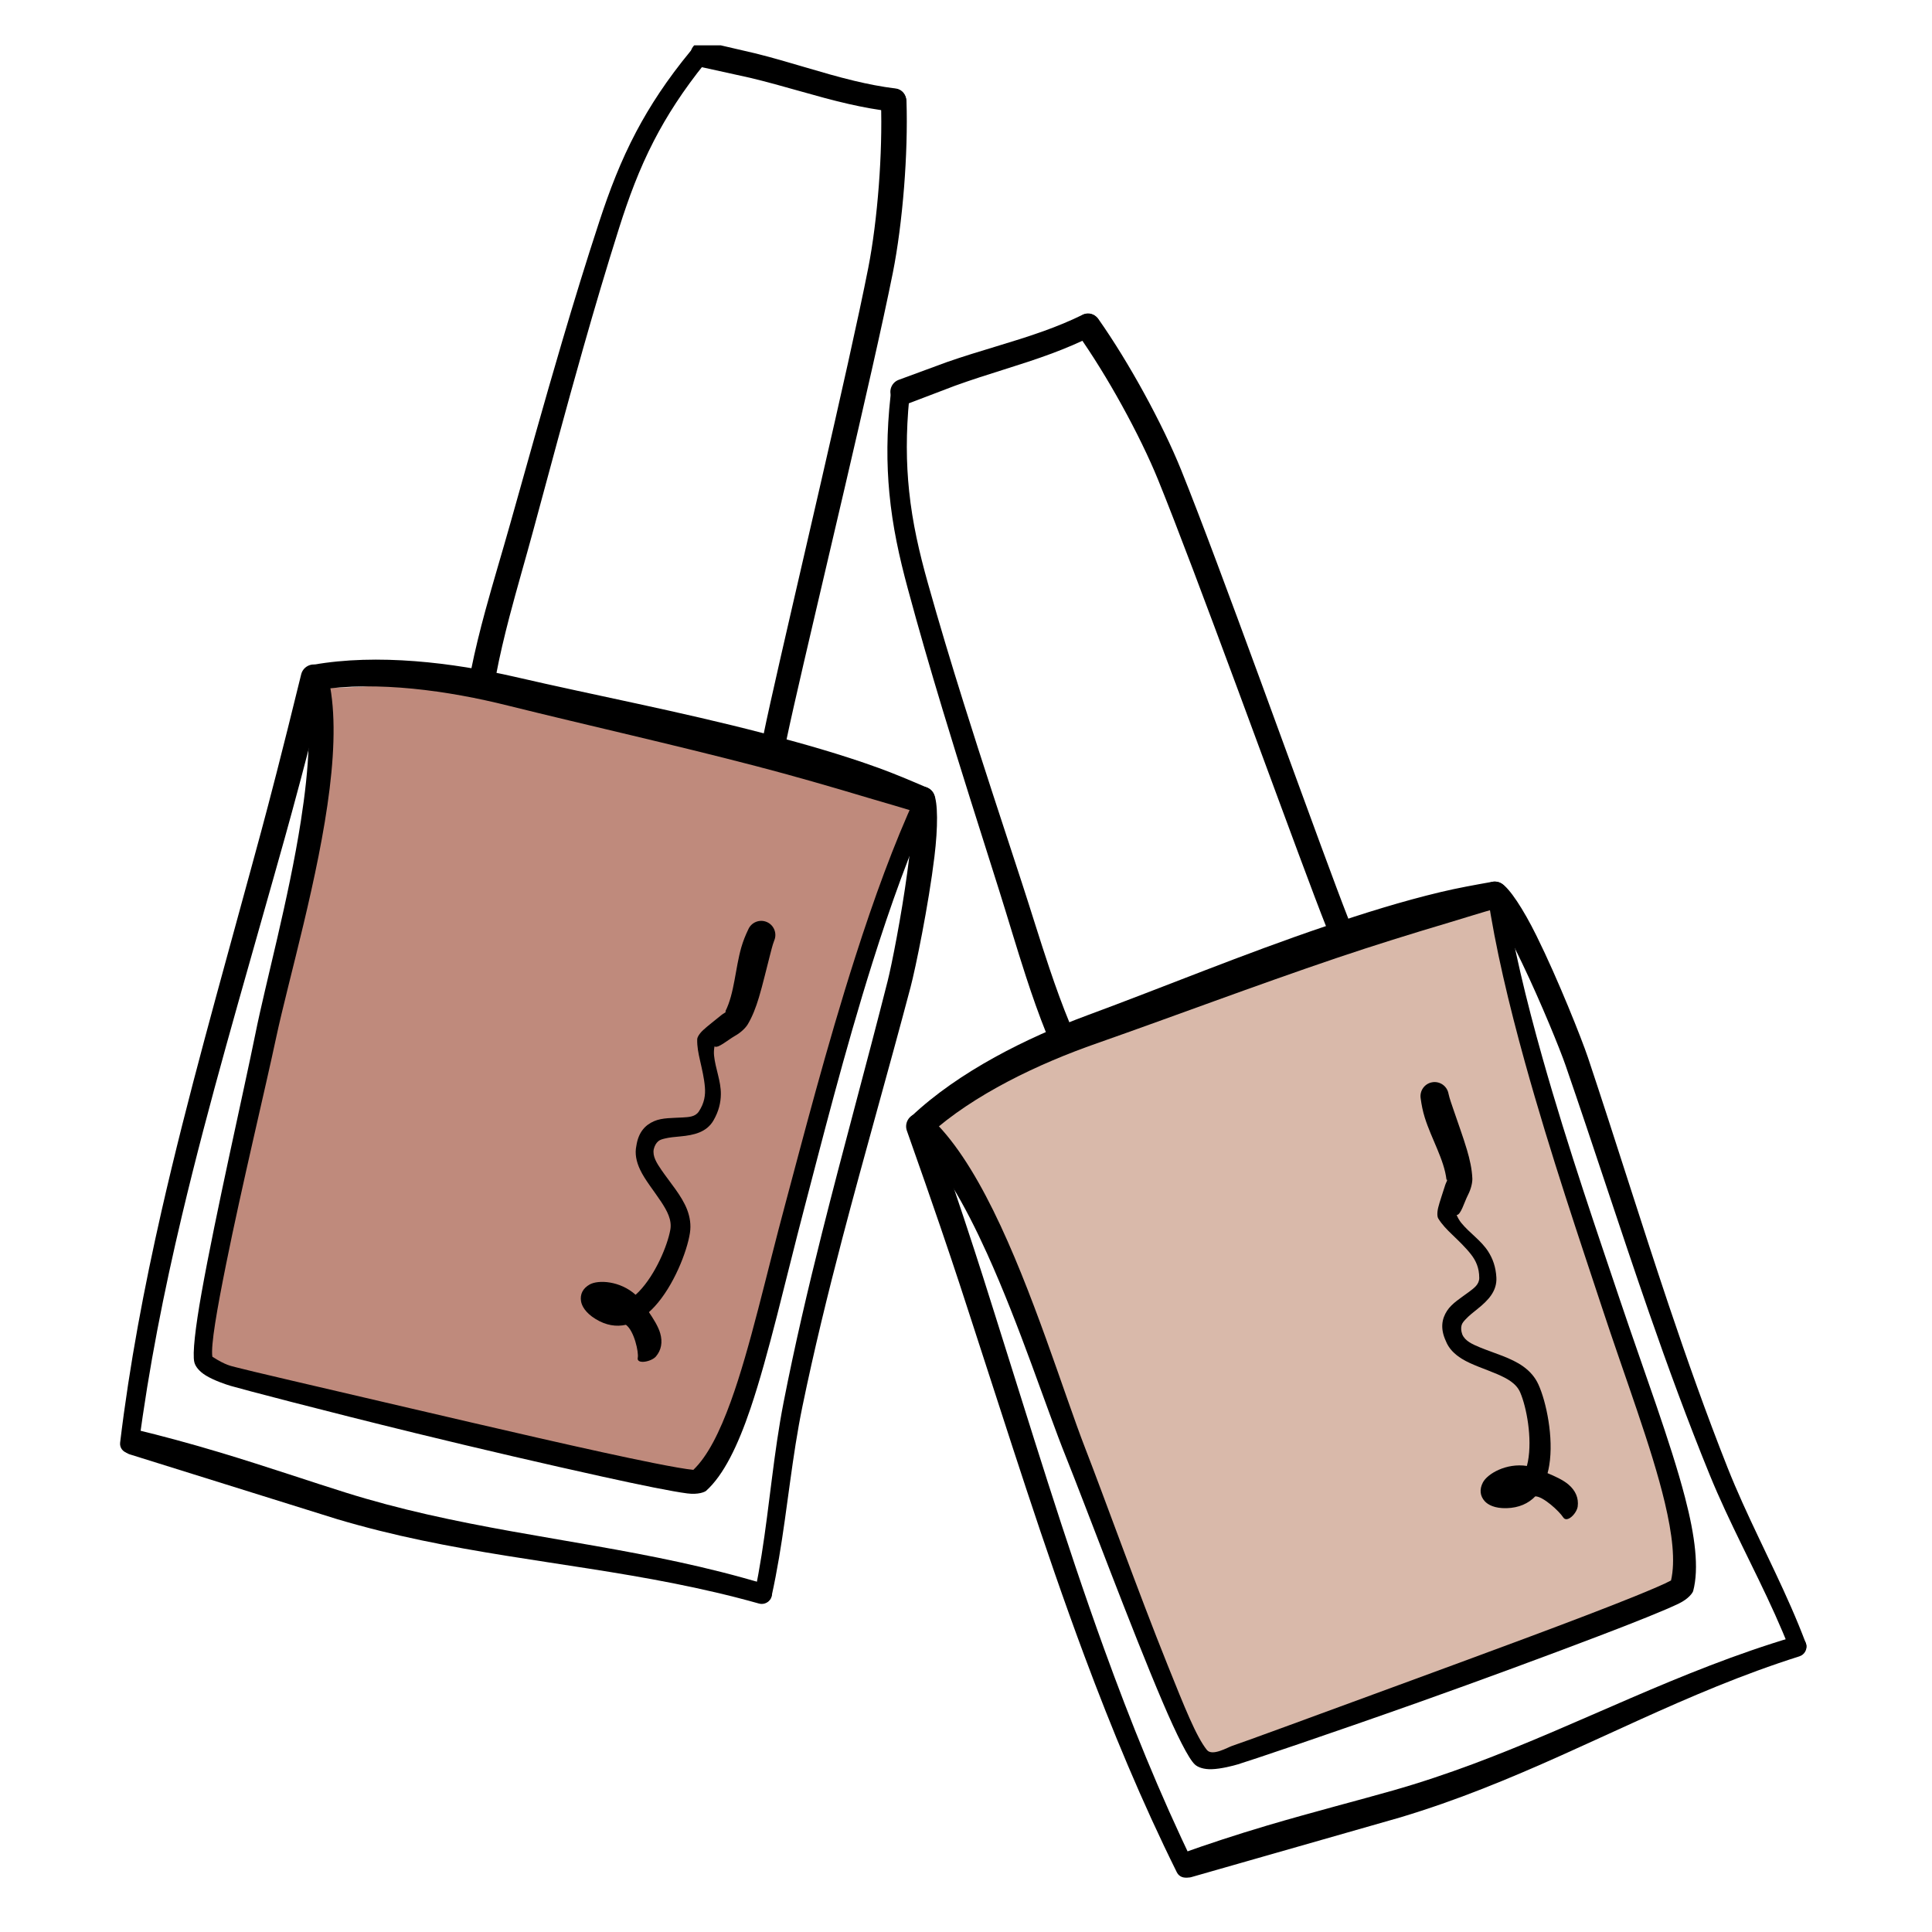 <svg xmlns="http://www.w3.org/2000/svg" xmlns:xlink="http://www.w3.org/1999/xlink" width="500" zoomAndPan="magnify" viewBox="0 0 375 375" height="500" preserveAspectRatio="xMidYMid meet" version="1.0"><defs><clipPath id="id1"><path d="M 134 8.797 L 176 8.797 L 176 22 L 134 22 Z M 134 8.797 " clip-rule="nonzero"/></clipPath></defs><path fill="#bf8a7c" d="M 62.402 133.512 C 61.012 133.512 62.852 142.195 62.402 144.906 C 60.379 157.039 58.527 168.188 56.059 183 C 49.801 195.516 51.441 209.949 48.02 223.637 C 46.699 228.91 38.812 263.527 39.551 264.273 C 47.789 272.516 60.051 271.625 69.859 273.586 C 76.133 274.844 80.559 274.668 86.543 277.062 C 89.828 278.379 93.008 278.355 96.672 279.09 C 101.816 280.121 132.191 289.574 135.004 286.758 C 135.645 286.117 139.25 280.754 139.41 279.938 C 140.992 272.02 146.688 265.047 148.008 257.133 C 148.949 251.484 150.988 245.18 152.32 239.848 C 158.395 215.531 163.301 190.66 174.531 168.188 C 175.891 165.453 179.105 160.41 177.914 158.027 C 173.289 148.773 140.09 140.977 130.102 138.98 C 119.691 136.898 107.352 135.293 96.672 133.512 C 82.789 131.195 76.625 133.512 62.402 133.512 Z M 62.402 133.512 " fill-opacity="1" fill-rule="evenodd"/><path fill="#d9b9aa" d="M 178.902 219.094 C 178.902 219.094 185.656 225.309 186.711 227.844 C 191.441 239.195 196.383 248.926 202.152 262.793 C 206.699 276.738 212.285 288.781 216.664 302.195 C 218.344 307.363 232.004 340.281 233.027 340.523 C 244.383 343.125 254.297 335.855 263.648 332.305 C 269.633 330.035 273.285 327.535 279.629 326.383 C 283.109 325.754 285.797 324.043 289.289 322.719 C 294.191 320.855 324.949 312.727 325.84 308.844 C 326.039 307.961 326.242 301.5 325.945 300.723 C 323.082 293.176 324.207 284.242 321.125 276.836 C 318.922 271.547 317.305 265.125 315.602 259.898 C 307.836 236.066 296.254 211.254 293.84 186.246 C 293.547 183.199 291.562 176.359 289.289 174.973 C 280.457 169.59 252.742 182.629 243.219 186.246 C 233.293 190.012 221.984 195.211 211.992 199.375 C 199 204.793 190.062 210.094 178.004 217.656 C 176.824 218.398 177.766 219.199 178.902 219.094 Z M 178.902 219.094 " fill-opacity="1" fill-rule="evenodd"/><path fill="#000000" d="M 96.082 131.898 L 96.293 130.977 C 97 127.25 97.895 123.508 98.867 119.77 C 100.348 114.113 102.012 108.477 103.516 102.918 C 106.711 91.129 109.859 79.32 113.199 67.574 C 115.418 59.754 117.727 51.961 120.18 44.211 C 122.023 38.406 124.035 32.922 126.914 27.34 C 129.422 22.477 132.594 17.535 136.875 12.227 C 137.516 11.438 137.398 10.285 136.613 9.648 C 135.832 9.004 134.676 9.125 134.039 9.906 C 129.516 15.391 126.164 20.512 123.496 25.555 C 120.457 31.312 118.305 36.969 116.336 42.969 C 113.785 50.73 111.391 58.543 109.078 66.383 C 105.617 78.109 102.348 89.898 99.027 101.68 C 97.465 107.234 95.742 112.871 94.203 118.527 C 93.16 122.359 92.207 126.199 91.438 130.031 C 91.387 130.301 91.008 131.996 91.109 132.637 C 91.309 133.863 92.082 134.469 92.836 134.734 C 94.125 135.188 95.543 134.5 95.992 133.211 C 96.145 132.773 96.172 132.32 96.082 131.898 Z M 96.082 131.898 " fill-opacity="1" fill-rule="evenodd"/><path fill="#000000" d="M 170.992 19.781 C 171.164 24.77 171 30.434 170.582 35.957 C 170.141 41.766 169.426 47.426 168.531 51.984 C 164.758 71.164 153.984 116.371 149.555 136.289 C 148.414 141.426 147.691 144.93 147.586 145.965 C 147.457 147.223 148.371 148.348 149.625 148.477 C 150.879 148.605 152.004 147.695 152.137 146.438 C 152.555 142.453 162.711 100.672 169.223 71.773 C 170.895 64.375 172.324 57.812 173.301 52.934 C 174.242 48.211 175.004 42.355 175.48 36.336 C 175.93 30.629 176.113 24.777 175.949 19.617 C 175.906 18.25 174.758 17.176 173.387 17.219 C 172.02 17.266 170.945 18.414 170.992 19.781 Z M 170.992 19.781 " fill-opacity="1" fill-rule="evenodd"/><g clip-path="url(#id1)"><path fill="#000000" d="M 135.992 12.988 L 145.535 15.09 C 152.234 16.684 158.328 18.723 164.719 20.18 C 167.516 20.816 170.363 21.344 173.34 21.68 C 174.578 21.828 175.703 20.941 175.855 19.699 C 176 18.461 175.113 17.332 173.875 17.184 C 171.074 16.836 168.398 16.305 165.773 15.676 C 159.41 14.148 153.355 12.039 146.684 10.375 L 137.008 8.129 C 135.668 7.848 134.355 8.707 134.074 10.051 C 133.789 11.391 134.652 12.707 135.992 12.988 Z M 135.992 12.988 " fill-opacity="1" fill-rule="evenodd"/></g><path fill="#000000" d="M 61.547 133.938 C 67.395 133.012 73.762 133.055 80.094 133.672 C 86.488 134.297 92.848 135.516 98.629 136.965 C 114.012 140.785 130.316 144.422 146.609 148.664 C 153.973 150.582 161.312 152.699 168.613 154.891 C 171.746 155.828 174.887 156.695 177.996 157.691 C 179.34 158.195 180.84 157.512 181.34 156.168 C 181.84 154.824 181.16 153.328 179.816 152.824 C 176.75 151.508 173.688 150.199 170.539 149.059 C 163.246 146.418 155.75 144.297 148.254 142.34 C 131.922 138.078 115.449 134.965 99.965 131.379 C 93.906 129.988 87.242 128.852 80.562 128.336 C 73.77 127.812 66.957 127.926 60.723 129.039 C 59.375 129.266 58.461 130.547 58.688 131.898 C 58.918 133.25 60.195 134.16 61.547 133.938 Z M 61.547 133.938 " fill-opacity="1" fill-rule="evenodd"/><path fill="#000000" d="M 176.789 156.238 C 177.586 157.871 176.922 163.258 176.113 169.246 C 174.965 177.77 173.066 187.375 172.293 190.414 C 168.152 206.766 163.656 222.977 159.551 239.312 C 156.812 250.215 154.25 261.168 152.082 272.258 C 150.18 282.008 149.387 291.996 147.824 301.832 C 147.438 304.262 147.008 306.676 146.496 309.078 C 146.301 309.98 146.875 310.875 147.777 311.07 C 148.68 311.27 149.57 310.695 149.77 309.793 C 150.316 307.336 150.785 304.867 151.207 302.387 C 152.867 292.613 153.754 282.68 155.75 272.996 C 158.016 261.996 160.68 251.137 163.508 240.328 C 167.781 224.039 172.441 207.875 176.75 191.566 C 177.688 188.016 180.234 175.684 181.375 166.262 C 182.07 160.52 182.055 155.75 181.262 154.086 C 180.668 152.852 179.184 152.332 177.949 152.93 C 176.715 153.523 176.199 155.008 176.789 156.238 Z M 176.789 156.238 " fill-opacity="1" fill-rule="evenodd"/><path fill="#000000" d="M 58.461 130.883 C 56.527 138.781 54.973 144.969 53.695 149.949 C 51.238 159.531 49.801 164.656 48.641 168.934 C 42.703 190.812 36.418 212.812 31.355 235.047 C 27.973 249.918 25.137 264.895 23.316 280.012 C 23.191 281.008 23.902 281.918 24.898 282.043 C 25.895 282.168 26.805 281.461 26.93 280.461 C 28.871 265.496 31.824 250.676 35.312 235.965 C 40.562 213.836 47.035 191.953 53.152 170.184 C 54.355 165.902 55.844 160.77 58.398 151.18 C 59.723 146.195 61.336 140.004 63.348 132.102 C 63.684 130.754 62.863 129.387 61.512 129.047 C 60.168 128.715 58.797 129.535 58.461 130.883 Z M 58.461 130.883 " fill-opacity="1" fill-rule="evenodd"/><path fill="#000000" d="M 25.344 282.34 L 65.43 294.863 C 70.953 296.504 76.41 297.848 81.824 298.98 C 103.742 303.586 124.98 304.961 147.309 311.246 C 148.355 311.551 149.449 310.945 149.754 309.902 C 150.059 308.855 149.453 307.758 148.41 307.453 C 126.117 300.746 104.84 298.945 82.926 293.949 C 77.668 292.75 72.371 291.367 67.016 289.684 C 61.016 287.816 51.73 284.648 42.965 282 C 36.789 280.137 30.863 278.566 26.602 277.539 C 25.277 277.195 23.922 277.984 23.574 279.309 C 23.227 280.637 24.02 281.996 25.344 282.34 Z M 25.344 282.34 " fill-opacity="1" fill-rule="evenodd"/><path fill="#000000" d="M 134.578 285.297 C 133.164 285.168 130.461 284.691 126.852 283.973 C 115.488 281.715 95.484 277.039 78.145 272.996 C 61.707 269.164 47.664 265.902 45.77 265.379 C 44.922 265.141 43.895 265.059 41.219 263.34 C 40.879 261.148 42.137 254.07 43.895 245.324 C 46.891 230.418 51.582 210.914 53.578 201.5 C 56.027 190.023 61.898 170.117 63.988 153.023 C 65.016 144.645 65.109 136.918 63.594 131.062 C 63.238 129.738 61.879 128.949 60.555 129.305 C 59.23 129.656 58.445 131.016 58.797 132.34 C 60.684 139.266 60.004 149.082 58.395 159.371 C 56.023 174.578 51.555 190.773 49.57 200.668 C 47.375 211.516 41.832 235.75 39.121 250.945 C 37.914 257.703 37.328 262.781 37.719 264.402 C 37.918 265.254 38.703 266.211 39.926 266.965 C 41.512 267.945 43.867 268.73 44.738 268.988 C 46.766 269.59 62.727 273.789 80.715 278.188 C 93.109 281.219 106.473 284.309 116.84 286.594 C 124.465 288.277 130.492 289.496 133.391 289.871 C 135.539 290.148 136.789 289.598 137.055 289.367 C 140.438 286.328 143.203 280.672 145.68 273.348 C 149.242 262.805 152.391 248.691 156.137 234.414 C 159.305 222.375 163.828 204.332 169.383 186.719 C 172.832 175.777 176.676 165.008 180.836 155.957 C 181.227 155.113 180.855 154.109 180.012 153.719 C 179.168 153.328 178.164 153.695 177.773 154.543 C 173.523 163.691 169.578 174.59 166.035 185.656 C 160.379 203.301 155.734 221.383 152.492 233.441 C 148.676 247.586 145.617 261.621 141.855 272.004 C 139.703 277.941 137.367 282.629 134.578 285.297 Z M 134.578 285.297 " fill-opacity="1" fill-rule="evenodd"/><path fill="#000000" d="M 140.793 196.297 C 140.762 196.32 140.742 196.398 140.727 196.43 L 140.793 196.297 C 140.805 196.281 140.816 196.277 140.832 196.293 C 141.035 196.465 140.391 196.719 140.082 196.977 C 138.852 197.988 137.266 199.203 136.48 199.941 C 135.688 200.688 135.336 201.359 135.328 201.727 C 135.289 203.152 135.566 204.465 135.867 205.797 C 136.258 207.527 136.676 209.258 136.82 211.004 C 136.949 212.531 136.734 214.082 135.652 215.727 C 134.965 216.777 133.746 216.824 132.523 216.898 C 130.605 217.02 128.547 216.926 126.945 217.625 C 125.273 218.352 123.922 219.715 123.52 222.387 C 123.188 223.914 123.504 225.453 124.23 227.008 C 125.18 229.035 126.918 231.117 128.344 233.285 C 129.473 235.008 130.449 236.77 130.109 238.688 C 129.559 241.77 127.223 247.375 124.016 250.699 C 123.805 250.914 123.59 251.125 123.371 251.316 C 120.336 248.59 116.141 248.391 114.477 249.305 C 113.141 250.043 112.555 251.203 112.777 252.57 C 112.922 253.445 113.582 254.773 115.59 256.012 C 117.629 257.266 119.617 257.562 121.492 257.141 C 123.102 258.312 124.008 262.523 123.789 263.531 C 123.5 264.867 126.383 264.344 127.293 263.316 C 128.375 262.062 128.637 260.496 128.148 258.793 C 127.758 257.422 126.77 255.906 125.953 254.688 C 126.34 254.348 126.711 253.98 127.074 253.582 C 130.746 249.594 133.352 242.957 133.914 239.32 C 134.156 237.754 133.926 236.242 133.367 234.781 C 132.324 232.082 130.074 229.555 128.406 227.125 C 127.457 225.738 126.629 224.441 126.891 223.07 C 127.066 222.352 127.371 221.863 127.754 221.523 C 128.102 221.223 128.539 221.113 128.992 221 C 129.953 220.758 131.023 220.672 132.082 220.574 C 134.699 220.328 137.148 219.777 138.484 217.477 C 139.52 215.688 139.898 214.02 139.918 212.395 C 139.949 209.836 138.859 207.434 138.598 204.887 C 138.535 204.289 138.578 203.699 138.684 203.102 C 139.305 203.594 141.305 201.828 142.637 201.074 C 143.871 200.383 144.73 199.48 145.109 198.871 C 146.043 197.32 146.727 195.523 147.301 193.613 C 148.082 191.02 148.711 188.23 149.402 185.602 C 149.68 184.555 149.906 183.523 150.273 182.566 C 150.871 181.18 150.23 179.562 148.844 178.965 C 147.453 178.363 145.84 179.008 145.242 180.395 C 144.711 181.492 144.234 182.668 143.879 183.91 C 142.703 188.043 142.551 192.816 140.793 196.297 Z M 140.793 196.297 " fill-opacity="1" fill-rule="evenodd"/><path fill="#000000" d="M 208.027 199.656 L 207.699 198.773 C 206.246 195.266 204.941 191.648 203.707 187.988 C 201.84 182.449 200.141 176.824 198.348 171.352 C 194.555 159.738 190.711 148.141 187.059 136.484 C 184.625 128.73 182.277 120.949 180.082 113.121 C 178.438 107.258 177.113 101.566 176.461 95.32 C 175.887 89.879 175.828 84.004 176.496 77.215 C 176.602 76.207 175.867 75.309 174.863 75.203 C 173.855 75.094 172.957 75.828 172.852 76.836 C 172.078 83.902 172.086 90.023 172.625 95.703 C 173.234 102.184 174.539 108.094 176.188 114.195 C 178.312 122.082 180.594 129.926 182.961 137.75 C 186.5 149.457 190.23 161.109 193.918 172.777 C 195.656 178.277 197.305 183.938 199.125 189.512 C 200.355 193.289 201.664 197.023 203.121 200.645 C 203.227 200.902 203.84 202.523 204.273 203.004 C 205.113 203.922 206.094 204 206.867 203.809 C 208.195 203.48 209.004 202.129 208.672 200.805 C 208.562 200.355 208.336 199.961 208.027 199.656 Z M 208.027 199.656 " fill-opacity="1" fill-rule="evenodd"/><path fill="#000000" d="M 209.16 64.809 C 212.043 68.883 215.012 73.707 217.691 78.555 C 220.508 83.652 223.012 88.777 224.766 93.082 C 232.129 111.184 247.922 154.891 255.141 173.977 C 257.004 178.898 258.32 182.223 258.805 183.145 C 259.383 184.27 260.762 184.707 261.883 184.125 C 263.004 183.547 263.445 182.164 262.863 181.043 C 261.027 177.48 246.605 136.977 236.199 109.242 C 233.539 102.137 231.133 95.867 229.273 91.254 C 227.473 86.789 224.898 81.473 221.992 76.18 C 219.238 71.164 216.184 66.168 213.219 61.949 C 212.43 60.828 210.879 60.562 209.762 61.348 C 208.641 62.137 208.375 63.688 209.16 64.809 Z M 209.16 64.809 " fill-opacity="1" fill-rule="evenodd"/><path fill="#000000" d="M 176.211 78.359 L 185.344 74.879 C 191.816 72.535 198.027 70.895 204.172 68.605 C 206.855 67.602 209.527 66.48 212.199 65.129 C 213.316 64.57 213.773 63.211 213.215 62.09 C 212.66 60.977 211.301 60.52 210.184 61.074 C 207.652 62.32 205.121 63.348 202.582 64.262 C 196.426 66.477 190.207 68.039 183.715 70.309 L 174.395 73.742 C 173.121 74.242 172.492 75.684 172.992 76.961 C 173.492 78.234 174.934 78.863 176.211 78.359 Z M 176.211 78.359 " fill-opacity="1" fill-rule="evenodd"/><path fill="#000000" d="M 180.273 220.32 C 184.656 216.336 190.004 212.879 195.637 209.918 C 201.324 206.93 207.309 204.457 212.934 202.496 C 227.891 197.246 243.516 191.336 259.465 185.938 C 266.672 183.5 273.969 181.238 281.277 179.062 C 284.41 178.129 287.508 177.129 290.656 176.258 C 292.055 175.941 292.934 174.547 292.617 173.145 C 292.301 171.75 290.906 170.871 289.508 171.184 C 286.223 171.77 282.941 172.359 279.688 173.133 C 272.141 174.93 264.711 177.266 257.371 179.75 C 241.379 185.148 225.898 191.59 210.988 197.09 C 205.16 199.254 198.965 201.961 193.098 205.199 C 187.133 208.492 181.5 212.324 176.898 216.676 C 175.895 217.609 175.836 219.18 176.77 220.188 C 177.699 221.191 179.27 221.25 180.273 220.32 Z M 180.273 220.32 " fill-opacity="1" fill-rule="evenodd"/><path fill="#000000" d="M 288.883 175.727 C 290.441 176.656 292.844 181.523 295.453 186.973 C 299.168 194.727 302.848 203.801 303.867 206.766 C 309.375 222.711 314.508 238.73 320.031 254.641 C 323.723 265.258 327.59 275.824 331.859 286.285 C 335.613 295.48 340.43 304.266 344.52 313.348 C 345.527 315.59 346.492 317.844 347.383 320.133 C 347.715 320.996 348.684 321.43 349.543 321.098 C 350.41 320.766 350.84 319.797 350.508 318.934 C 349.621 316.582 348.66 314.258 347.652 311.953 C 343.68 302.875 338.969 294.078 335.328 284.891 C 331.191 274.449 327.461 263.906 323.898 253.316 C 318.535 237.355 313.57 221.285 308.227 205.285 C 307.062 201.801 302.426 190.094 298.211 181.59 C 295.645 176.406 293.016 172.43 291.441 171.473 C 290.27 170.766 288.742 171.145 288.039 172.32 C 287.332 173.496 287.711 175.023 288.883 175.727 Z M 288.883 175.727 " fill-opacity="1" fill-rule="evenodd"/><path fill="#000000" d="M 176.02 219.461 C 178.734 227.129 180.828 233.152 182.492 238.02 C 185.691 247.375 187.305 252.453 188.676 256.664 C 195.715 278.215 202.523 300.059 210.488 321.422 C 215.816 335.711 221.66 349.789 228.43 363.426 C 228.871 364.328 229.965 364.703 230.863 364.258 C 231.766 363.816 232.137 362.727 231.695 361.82 C 225.109 348.242 219.449 334.234 214.301 320.02 C 206.555 298.637 199.961 276.789 193.137 255.23 C 191.793 250.988 190.223 245.883 187.098 236.465 C 185.473 231.57 183.426 225.508 180.773 217.801 C 180.316 216.484 178.879 215.793 177.566 216.25 C 176.254 216.711 175.562 218.148 176.02 219.461 Z M 176.02 219.461 " fill-opacity="1" fill-rule="evenodd"/><path fill="#000000" d="M 231.383 364.305 L 271.812 352.75 C 277.328 351.09 282.625 349.219 287.777 347.191 C 308.625 339.012 327.133 328.5 349.246 321.5 C 350.289 321.18 350.871 320.074 350.555 319.035 C 350.234 317.992 349.129 317.406 348.09 317.723 C 325.773 324.352 306.996 334.527 285.938 342.383 C 280.883 344.266 275.699 346.02 270.297 347.551 C 264.258 349.281 254.738 351.734 245.941 354.336 C 239.746 356.172 233.922 358.113 229.797 359.594 C 228.5 360.035 227.801 361.441 228.238 362.742 C 228.676 364.043 230.082 364.738 231.383 364.305 Z M 231.383 364.305 " fill-opacity="1" fill-rule="evenodd"/><path fill="#000000" d="M 324.344 306.77 C 323.094 307.441 320.566 308.523 317.16 309.906 C 306.418 314.254 287.133 321.324 270.418 327.465 C 254.574 333.285 241.043 338.266 239.176 338.867 C 238.336 339.137 235.293 340.961 234.254 339.66 C 232.16 337.039 229.938 331.41 226.609 323.129 C 220.938 309.027 214.16 290.145 210.668 281.18 C 206.422 270.238 200.414 250.375 192.785 234.938 C 189.047 227.371 184.887 220.855 180.406 216.797 C 179.387 215.883 177.816 215.969 176.902 216.992 C 175.988 218.012 176.078 219.582 177.098 220.496 C 182.477 225.25 187.289 233.832 191.59 243.312 C 197.945 257.328 203.094 273.32 206.859 282.684 C 210.973 292.957 219.633 316.262 225.699 330.453 C 228.395 336.766 230.691 341.332 231.906 342.473 C 232.543 343.074 233.727 343.441 235.156 343.402 C 237.023 343.352 239.422 342.715 240.289 342.453 C 242.316 341.844 257.965 336.59 275.418 330.395 C 287.438 326.125 300.305 321.371 310.227 317.59 C 317.523 314.812 323.23 312.523 325.863 311.246 C 327.809 310.301 328.551 309.148 328.645 308.812 C 329.809 304.418 329.02 298.168 327.07 290.688 C 324.27 279.914 319.16 266.387 314.457 252.395 C 310.508 240.594 304.391 223.023 299.375 205.254 C 296.258 194.211 293.566 183.094 292.078 173.246 C 291.941 172.328 291.082 171.691 290.164 171.828 C 289.242 171.965 288.605 172.824 288.742 173.746 C 290.207 183.727 292.887 195 295.992 206.199 C 300.945 224.059 306.977 241.723 310.879 253.586 C 315.449 267.5 320.59 280.918 323.141 291.664 C 324.594 297.809 325.215 303.008 324.344 306.77 Z M 324.344 306.77 " fill-opacity="1" fill-rule="evenodd"/><path fill="#000000" d="M 280.762 228.977 C 280.75 229.016 280.773 229.09 280.777 229.125 L 280.762 228.977 C 280.762 228.961 280.773 228.949 280.793 228.953 C 281.055 228.984 280.656 229.555 280.539 229.938 C 280.066 231.461 279.406 233.344 279.156 234.391 C 278.898 235.453 278.977 236.207 279.172 236.516 C 279.922 237.734 280.871 238.676 281.855 239.625 C 283.129 240.859 284.426 242.078 285.508 243.457 C 286.453 244.66 287.121 246.074 287.121 248.043 C 287.121 249.301 286.129 250.008 285.148 250.742 C 283.609 251.898 281.836 252.945 280.879 254.41 C 279.883 255.938 279.5 257.816 280.629 260.273 C 281.188 261.73 282.297 262.844 283.758 263.746 C 285.664 264.922 288.258 265.707 290.641 266.734 C 292.527 267.559 294.312 268.492 295.078 270.285 C 296.309 273.164 297.43 279.133 296.57 283.672 C 296.512 283.965 296.449 284.258 296.371 284.539 C 292.34 283.926 288.719 286.062 287.832 287.738 C 287.121 289.09 287.266 290.383 288.203 291.402 C 288.805 292.055 290.086 292.801 292.441 292.734 C 294.832 292.668 296.66 291.824 297.996 290.441 C 299.492 290.418 302.645 293.312 303.418 294.523 C 304.156 295.672 306.035 293.777 306.23 292.422 C 306.449 290.777 305.809 289.324 304.465 288.168 C 303.387 287.234 301.73 286.512 300.379 285.941 C 300.516 285.445 300.625 284.934 300.711 284.402 C 301.594 279.051 300.133 272.074 298.605 268.727 C 297.949 267.281 296.93 266.145 295.656 265.23 C 293.309 263.543 290.039 262.668 287.312 261.551 C 285.758 260.91 284.355 260.281 283.824 258.996 C 283.574 258.293 283.562 257.719 283.695 257.227 C 283.82 256.785 284.129 256.449 284.445 256.109 C 285.117 255.379 285.961 254.719 286.793 254.055 C 288.844 252.414 290.594 250.609 290.445 247.953 C 290.332 245.891 289.734 244.285 288.859 242.918 C 287.48 240.762 285.254 239.352 283.637 237.367 C 283.258 236.902 282.969 236.379 282.73 235.824 C 283.52 235.898 284.223 233.324 284.922 231.961 C 285.574 230.703 285.801 229.48 285.781 228.762 C 285.711 226.953 285.297 225.074 284.73 223.164 C 283.961 220.566 282.957 217.887 282.094 215.312 C 281.75 214.281 281.375 213.297 281.156 212.297 C 280.895 210.809 279.473 209.809 277.984 210.07 C 276.492 210.328 275.496 211.754 275.758 213.242 C 275.918 214.453 276.164 215.695 276.551 216.93 C 277.832 221.031 280.32 225.105 280.762 228.977 Z M 280.762 228.977 " fill-opacity="1" fill-rule="evenodd"/></svg>